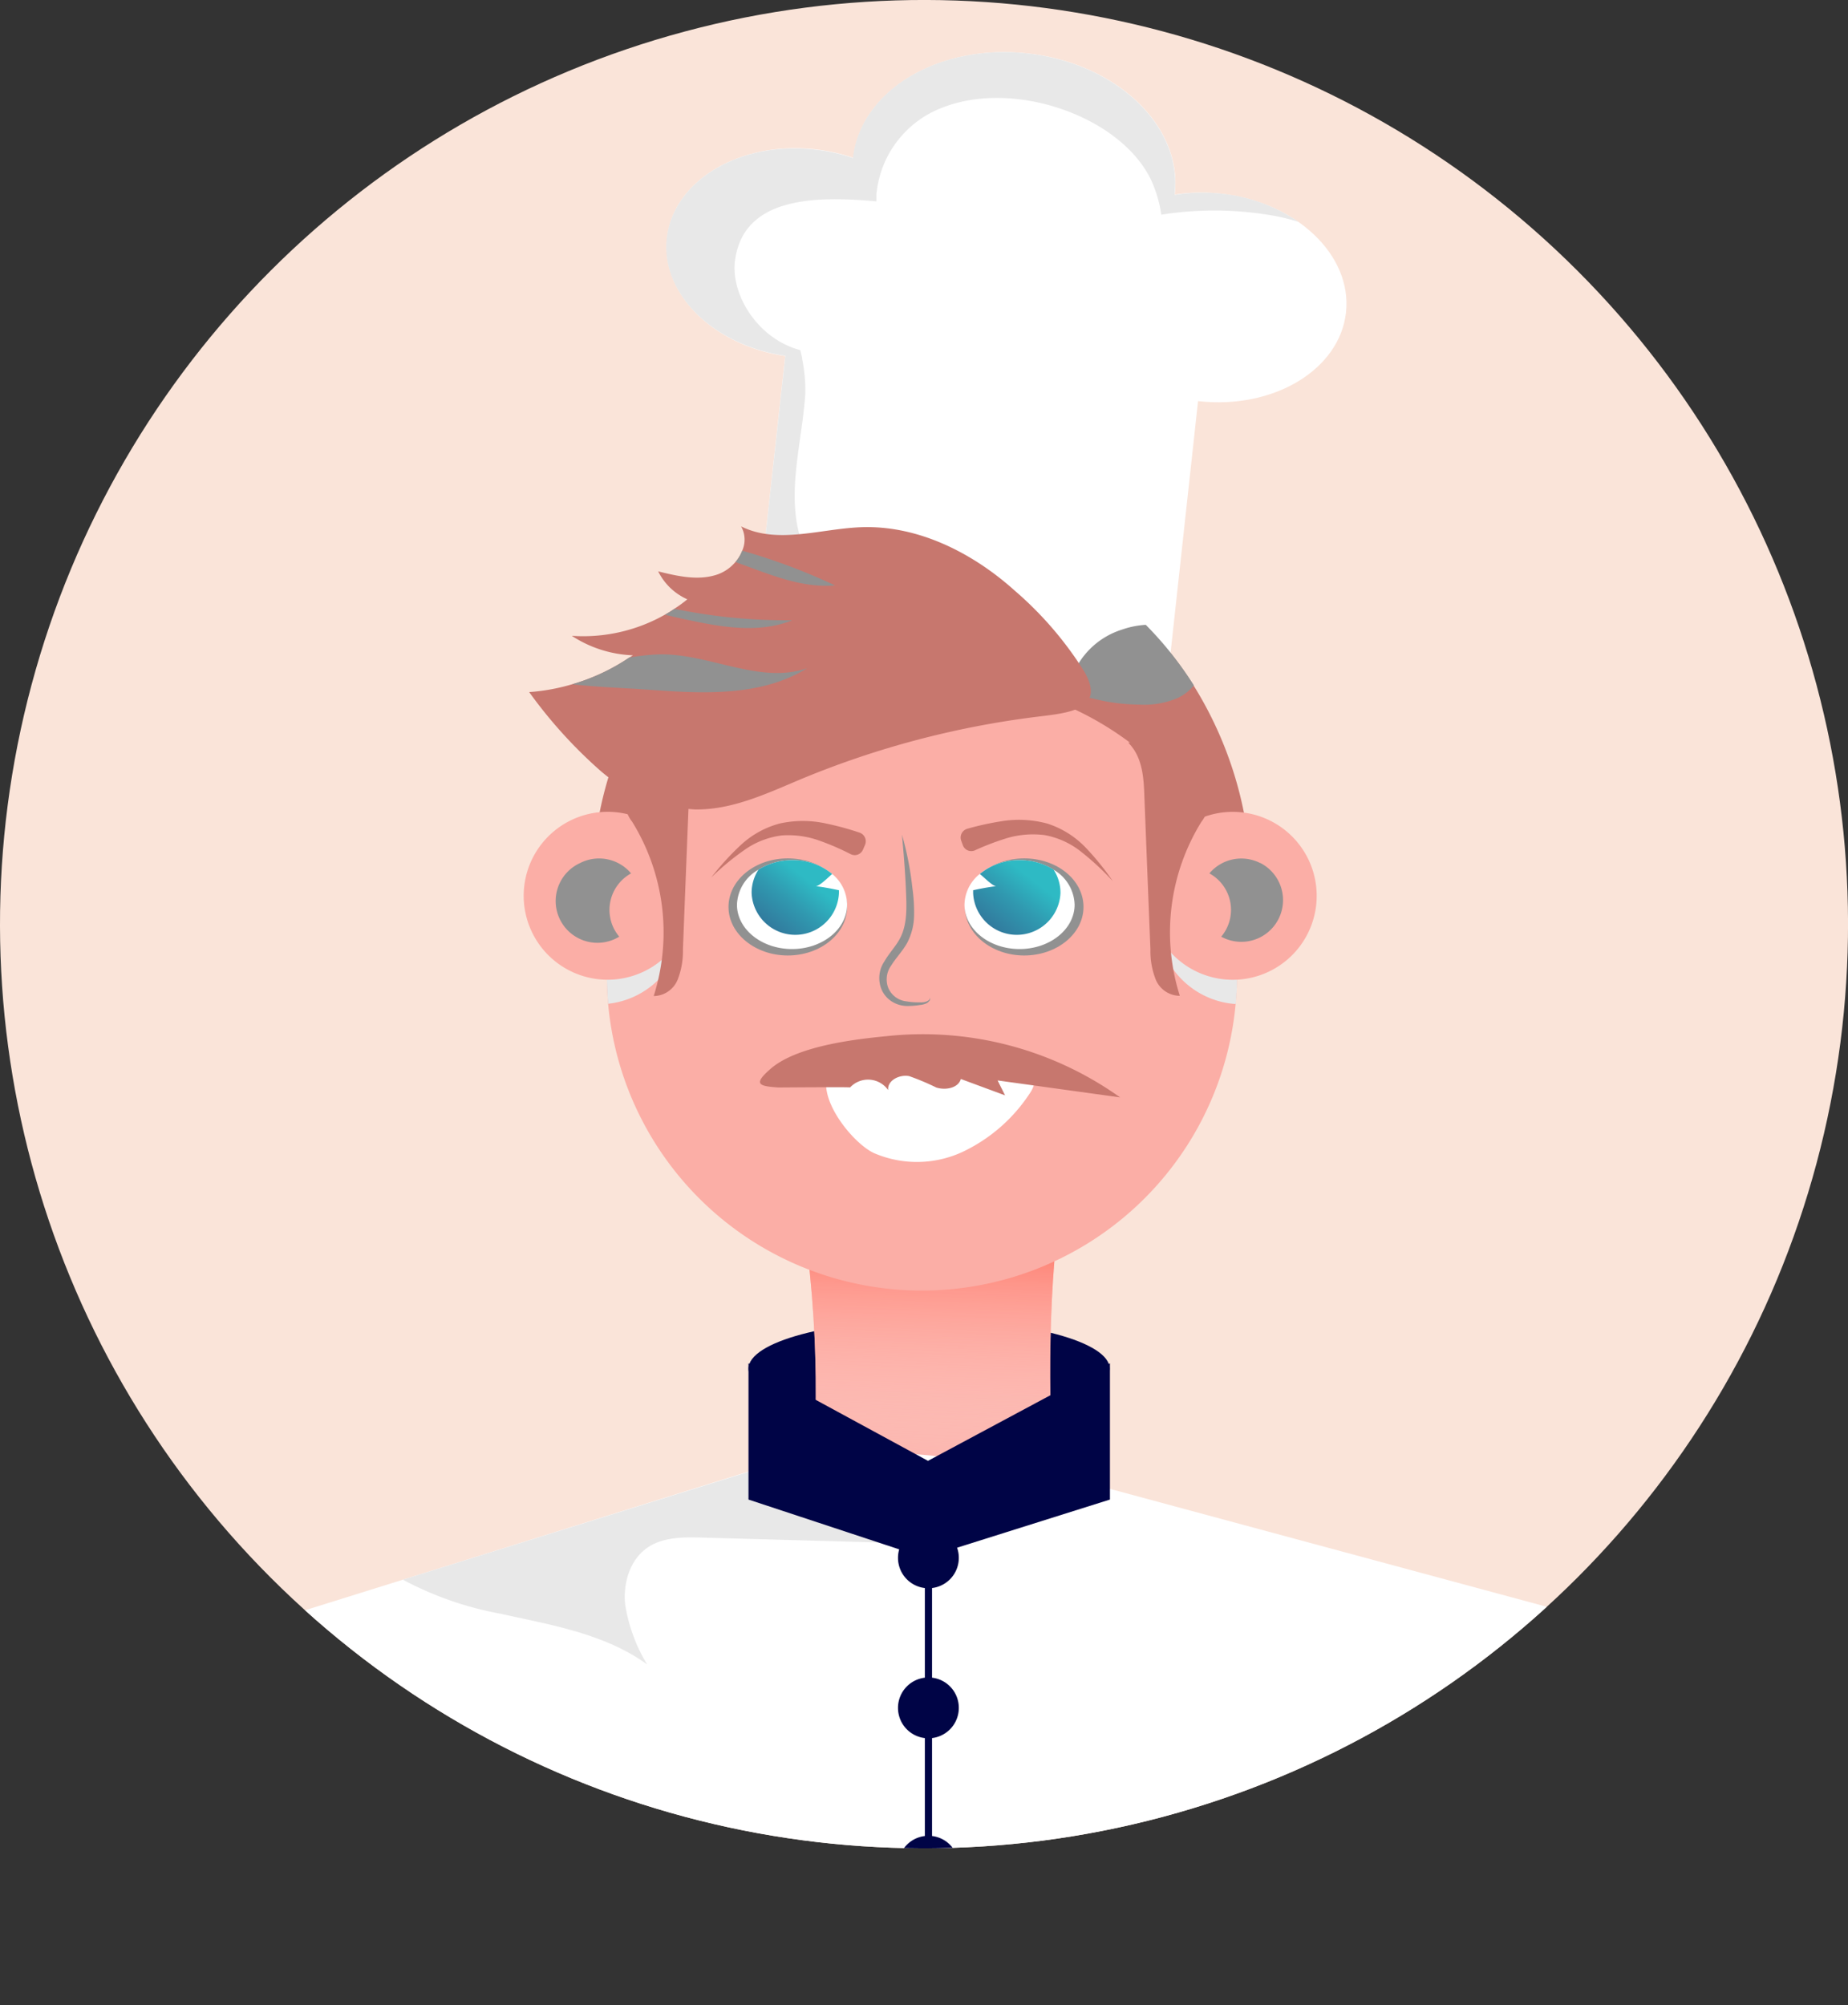 <svg xmlns="http://www.w3.org/2000/svg" xmlns:xlink="http://www.w3.org/1999/xlink" viewBox="0 0 218.16 236.7"><rect x="0" y="0" width="218.16" height="236.7" fill="#333333" stroke="none"/><defs><style>.cls-1{fill:none;}.cls-2{isolation:isolate;}.cls-3{fill:#fae4d9;}.cls-4{clip-path:url(#clip-path);}.cls-5{fill:#000446;}.cls-6{fill:#fbaea6;}.cls-7{fill:url(#linear-gradient);}.cls-8{fill:#c7776e;}.cls-13,.cls-9{mix-blend-mode:color-burn;}.cls-10{fill:#e8e8e8;}.cls-11,.cls-13{fill:#919191;}.cls-12{fill:#fff;}.cls-14{fill:url(#linear-gradient-2);}.cls-15{fill:url(#linear-gradient-3);}</style><clipPath id="clip-path"><circle class="cls-1" cx="109.08" cy="109.08" r="109.08" transform="translate(-45.18 109.08) rotate(-45)"/></clipPath><linearGradient id="linear-gradient" x1="110.44" y1="143.12" x2="109.31" y2="177.05" gradientUnits="userSpaceOnUse"><stop offset="0" stop-color="#ff6a59"/><stop offset="1" stop-color="#fff" stop-opacity="0"/></linearGradient><linearGradient id="linear-gradient-2" x1="95.22" y1="103.76" x2="84.41" y2="117.42" gradientUnits="userSpaceOnUse"><stop offset="0" stop-color="#2ebac4"/><stop offset="0.19" stop-color="#3099b0"/><stop offset="0.39" stop-color="#317d9f"/><stop offset="0.59" stop-color="#326a94"/><stop offset="0.79" stop-color="#335e8c"/><stop offset="1" stop-color="#335a8a"/></linearGradient><linearGradient id="linear-gradient-3" x1="121.65" y1="103.62" x2="110.39" y2="117.85" xlink:href="#linear-gradient-2"/></defs><g class="cls-2"><g id="Слой_2" data-name="Слой 2"><g id="Layer_1" data-name="Layer 1"><circle class="cls-3" cx="109.08" cy="109.08" r="109.08" transform="translate(-45.18 109.08) rotate(-45)"/><g class="cls-4"><path class="cls-5" d="M109.69,155.82c-11.78,0-21.33,2.57-21.33,5.74s9.55,5.74,21.33,5.74S131,164.73,131,161.56,121.48,155.82,109.69,155.82Z"/><path class="cls-6" d="M93.55,136.82c6.19,30.06,0,53.77,0,53.77H126s-4.55-28.83,0-53.77C127.48,128.83,91.91,128.87,93.55,136.82Z"/><path class="cls-7" d="M93.55,136.82c6.19,30.06,0,53.77,0,53.77H126s-4.55-28.83,0-53.77C127.48,128.83,91.91,128.87,93.55,136.82Z"/><path class="cls-8" d="M135.22,73.75a36.35,36.35,0,0,0-52.3-.47A44,44,0,0,0,70.17,100a39.56,39.56,0,0,1,5-.54c1.23-.06,2.44-.08,3.66-.08,1.81,0,3.62,0,5.38.06,6.77,0,13.26-.44,20,.48,13.3,1.79,26.94,1.56,40.32.88l3-.16A45,45,0,0,0,140.9,80.9,41.72,41.72,0,0,0,135.22,73.75Z"/><path class="cls-6" d="M135.1,79.43A37.17,37.17,0,0,0,71.64,105.7v9.42q0,1.69.15,3.36a37.19,37.19,0,0,0,74.08,0c.11-1.12.16-2.25.16-3.39V105.7a36.73,36.73,0,0,0-.65-6.92A37.16,37.16,0,0,0,135.1,79.43Z"/><path class="cls-8" d="M131.25,73.31c-7.78-6.14-18.4-8.17-28.13-6.29S84.58,74.46,77.9,81.79c-2.59,2.85-5.35,6.93-5.68,10.77-.19,2.21,2.21,8.6,5.7,7.56,1.16-.35,2.54-3.76,3.3-4.76a36.3,36.3,0,0,1,4.26-4.75,37,37,0,0,1,55.71,5A6.77,6.77,0,0,0,144,98.36c1.25.47,3-.32,3-1.66C143,88.11,138.69,79.2,131.25,73.31Z"/><g class="cls-9"><path class="cls-10" d="M137.74,104.07A9.91,9.91,0,0,0,142,117.43a9.79,9.79,0,0,0,3.88,1.08c.11-1.12.16-2.25.16-3.39V105.7a36.73,36.73,0,0,0-.65-6.92A9.89,9.89,0,0,0,137.74,104.07Z"/></g><path class="cls-6" d="M150.07,96.93a9.91,9.91,0,1,0,4.26,13.36A9.91,9.91,0,0,0,150.07,96.93Z"/><g class="cls-9"><path class="cls-11" d="M148.77,101.87a4.93,4.93,0,0,0-6,1.22,4.91,4.91,0,0,1,2,6.57,5,5,0,0,1-.6.9.6.6,0,0,0,.11.06,4.92,4.92,0,0,0,4.52-8.75Z"/></g><g class="cls-9"><path class="cls-10" d="M72.28,98.84a36.93,36.93,0,0,0-.64,6.86v9.42q0,1.69.15,3.36a9.91,9.91,0,0,0,.49-19.64Z"/></g><path class="cls-6" d="M67.18,96.93a9.91,9.91,0,1,0,13.36,4.26A9.91,9.91,0,0,0,67.18,96.93Z"/><g class="cls-9"><path class="cls-11" d="M68.48,101.87A4.93,4.93,0,1,0,73,110.62a.33.33,0,0,0,.1-.06,5.64,5.64,0,0,1-.6-.9,4.92,4.92,0,0,1,2-6.57A4.93,4.93,0,0,0,68.48,101.87Z"/></g><path class="cls-8" d="M123.63,97.21a12.79,12.79,0,0,0-5.43-.27,34.19,34.19,0,0,0-4,.88,1.08,1.08,0,0,0-.73,1.41l.19.52a1.06,1.06,0,0,0,1.43.62A31.27,31.27,0,0,1,118.64,99a10.94,10.94,0,0,1,4.67-.43,9.67,9.67,0,0,1,4.36,2,31.55,31.55,0,0,1,3.7,3.44,31.15,31.15,0,0,0-3.24-4A10.84,10.84,0,0,0,123.63,97.21Z"/><path class="cls-8" d="M101.5,98.29a33.77,33.77,0,0,0-4-1.09,12.63,12.63,0,0,0-5.44,0,10.85,10.85,0,0,0-4.65,2.58,31.66,31.66,0,0,0-3.45,3.8,30.44,30.44,0,0,1,3.89-3.23,9.68,9.68,0,0,1,4.46-1.74,10.87,10.87,0,0,1,4.63.69,29.38,29.38,0,0,1,3.48,1.52,1.06,1.06,0,0,0,1.46-.54l.22-.51A1.08,1.08,0,0,0,101.5,98.29Z"/><path class="cls-12" d="M120.78,126.54a65.76,65.76,0,0,0-10.44-1.65c-3.07-.24-7.23-.86-10.22,0-6,1.78-.15,9.66,3,11.19a12.79,12.79,0,0,0,10.39-.06,19.37,19.37,0,0,0,8-6.88c.41-.58.8-1.36.42-2A1.86,1.86,0,0,0,120.78,126.54Z"/><path class="cls-8" d="M104.69,122.3c-3.9.38-10.72,1.18-13.78,3.91-2,1.76-1.36,2,1,2.15.46,0,8.52-.07,8.44,0a2.9,2.9,0,0,1,4.5.31c-.12-1.15,1.35-1.87,2.48-1.65a29.51,29.51,0,0,1,3.19,1.34c1.1.36,2.61.07,2.91-1l5.22,1.93c-.29-.59-.59-1.17-.88-1.76l14.46,2A40.1,40.1,0,0,0,104.69,122.3Z"/><g class="cls-9"><path class="cls-11" d="M109.35,118.22a1.85,1.85,0,0,1-.75.09,8,8,0,0,1-1.56-.11,2.64,2.64,0,0,1-2.19-1.62,2.79,2.79,0,0,1,.37-2.63c.51-.84,1.27-1.61,1.85-2.61a7.26,7.26,0,0,0,.84-3.28,20.36,20.36,0,0,0-.2-3.24,37.21,37.21,0,0,0-1.23-6.29c.19,2.13.37,4.24.46,6.35s.22,4.27-.76,6c-.47.86-1.22,1.63-1.79,2.62a3.51,3.51,0,0,0-.25,3.45,3.2,3.2,0,0,0,1.2,1.3,3.43,3.43,0,0,0,1.65.49,8.75,8.75,0,0,0,1.63-.12,2.18,2.18,0,0,0,.8-.22,1,1,0,0,0,.31-.29.28.28,0,0,0,0-.38C109.88,117.94,109.56,118.15,109.35,118.22Z"/></g><path class="cls-12" d="M119.69,172.66l-9.09-.79-2.47-.22-10.36-.9-7,2.19L47.56,186.46h0l-3.75,1.17-14.86,4.64,45.35,33.91c16.59,11.66,60.08,14.88,76.7,3.25l34.46-39L131,175.73Z"/><path class="cls-10" d="M93.12,175.6,91.71,174c-.32-.35-.65-.7-1-1L47.56,186.46a39.63,39.63,0,0,0,11.44,4c6,1.33,12.39,2.36,17.39,6a19.6,19.6,0,0,1-2.59-7.08c-.26-2.52.57-5.31,2.66-6.72,1.84-1.25,4.22-1.23,6.45-1.17l27.12.75c-4.37-.61-8.83-1.26-12.82-3.16A13.5,13.5,0,0,1,93.12,175.6Z"/><path class="cls-13" d="M93,101.32c-3.89,0-7,2.57-7,5.73s3.15,5.73,7,5.73,7-2.56,7-5.73S96.89,101.32,93,101.32Z"/><path class="cls-12" d="M98.24,103.16a7.29,7.29,0,0,0-4.7-1.63,7.43,7.43,0,0,0-4,1.12A4.93,4.93,0,0,0,87,106.78c0,2.89,2.91,5.24,6.5,5.24s6.5-2.35,6.5-5.24A4.74,4.74,0,0,0,98.24,103.16Z"/><path class="cls-14" d="M96.31,104.6c.42,0,1.42-1,1.93-1.44a7.29,7.29,0,0,0-4.7-1.63,7.43,7.43,0,0,0-4,1.12,5,5,0,0,0-.81,2.76,5.16,5.16,0,0,0,10.31,0c0-.11,0-.22,0-.33C98.12,104.88,97.22,104.71,96.31,104.6Z"/><path class="cls-13" d="M120.91,101.32c-3.89,0-7,2.57-7,5.73s3.15,5.73,7,5.73,7-2.56,7-5.73S124.8,101.32,120.91,101.32Z"/><path class="cls-12" d="M124.36,102.65a7.43,7.43,0,0,0-4-1.12,7.29,7.29,0,0,0-4.7,1.63,4.74,4.74,0,0,0-1.8,3.62c0,2.89,2.91,5.24,6.5,5.24s6.5-2.35,6.5-5.24A4.93,4.93,0,0,0,124.36,102.65Z"/><path class="cls-15" d="M120.37,101.53a7.29,7.29,0,0,0-4.7,1.63c.51.39,1.51,1.44,1.93,1.44-.91.11-1.81.28-2.72.48,0,.11,0,.22,0,.33a5.16,5.16,0,0,0,10.31,0,5,5,0,0,0-.81-2.76A7.43,7.43,0,0,0,120.37,101.53Z"/><path class="cls-8" d="M133.2,87.67c1.57,1.57,1.8,3.82,1.88,5.93q.36,9.24.73,18.47a9.13,9.13,0,0,0,.63,3.56,3.09,3.09,0,0,0,2.84,1.91A24.79,24.79,0,0,1,141.83,97a3.94,3.94,0,0,0,.82-2,3.24,3.24,0,0,0-.51-1.55C140.64,90.8,136.5,87.06,133.2,87.67Z"/><path class="cls-8" d="M74.32,93.42A3.15,3.15,0,0,0,73.8,95a4,4,0,0,0,.83,2,24.82,24.82,0,0,1,2.54,20.57A3.1,3.1,0,0,0,80,115.63a9.12,9.12,0,0,0,.62-3.56q.36-9.24.73-18.47c.09-2.11.31-4.36,1.88-5.93C80,87.06,75.81,90.8,74.32,93.42Z"/><path class="cls-5" d="M109.6,180.29a3.59,3.59,0,1,0,3.59,3.59A3.58,3.58,0,0,0,109.6,180.29Z"/><path class="cls-5" d="M109.6,198a3.59,3.59,0,1,0,3.59,3.59A3.58,3.58,0,0,0,109.6,198Z"/><path class="cls-5" d="M109.6,216.69a3.59,3.59,0,1,0,3.59,3.59A3.58,3.58,0,0,0,109.6,216.69Z"/><rect class="cls-5" x="109.18" y="183.88" width="0.85" height="43.29"/><polygon class="cls-5" points="88.36 160.92 88.36 177 109.18 183.88 131.03 177 131.03 160.92 109.55 172.43 88.36 160.92"/><path class="cls-12" d="M89,75.66s4.6,3.07,24.1,5.19c18.33,2,24.66.13,24.66.13l5.5-50.39L94.54,25.27Z"/><ellipse class="cls-12" cx="94.84" cy="29.87" rx="12.33" ry="16.19" transform="translate(54.85 120.91) rotate(-83.77)"/><path class="cls-12" d="M144.15,22.86c-8.89-1-16.7,3.72-17.44,10.49s5.87,13,14.76,14,16.7-3.73,17.43-10.49S153,23.83,144.15,22.86Z"/><ellipse class="cls-12" cx="119.7" cy="20.75" rx="14.54" ry="19.1" transform="translate(86.09 137.49) rotate(-83.77)"/><path class="cls-10" d="M138.67,23l0-.17c.87-8-6.93-15.39-17.42-16.53s-19.66,4.38-20.56,12.35a20.67,20.67,0,0,0-4.55-1c-8.89-1-16.69,3.73-17.43,10.5C78,34.68,84.23,40.76,92.71,42L89,75.66s4.6,3.07,24.1,5.19c4.65.51,8.53.77,11.73.87C114.94,80,104.14,76.13,98.06,69.6c-6.75-7.25-3.57-15-3-23a18.29,18.29,0,0,0-.36-4.21c0-.19-.13-.65-.22-1.06-5.08-1.35-8.28-6.63-7.7-10.67,1.07-7.45,9.48-7.54,16.68-6.89,0-.26,0-.52,0-.77a12.13,12.13,0,0,1,7.9-10.34c8.55-3.29,21,1.16,24.53,8.59a14.65,14.65,0,0,1,1.2,4.09A40.25,40.25,0,0,1,150,25.4a25.2,25.2,0,0,1,3.3.79,19.59,19.59,0,0,0-9.12-3.33A20.37,20.37,0,0,0,138.67,23Z"/><path class="cls-13" d="M134.39,73.84a10.29,10.29,0,0,0-1.95.48,9.27,9.27,0,0,0-6,5.89c-.53,1.85,1.29,1.93,2.64,2.26a23.26,23.26,0,0,0,5.45.7,10.08,10.08,0,0,0,4.59-.82l.18-.1a5.37,5.37,0,0,0,1.64-1.35,41.72,41.72,0,0,0-5.68-7.15C134.94,73.77,134.67,73.8,134.39,73.84Z"/><path class="cls-8" d="M119.82,69.74c-5-4.5-11.46-7.76-18.17-7.51-4.79.18-9.88,2.05-14.16-.1A3.2,3.2,0,0,1,87.62,65a4.59,4.59,0,0,1-.79,1.32,4.91,4.91,0,0,1-2.06,1.46c-2.26.81-4.75.24-7.07-.34a7,7,0,0,0,3.44,3.3,14.53,14.53,0,0,1-1.51,1.1c-.37.26-.75.49-1.13.71a19.59,19.59,0,0,1-11,2.5,14.17,14.17,0,0,0,7.21,2.3l-.39.25a24,24,0,0,1-6.72,3.15,23.54,23.54,0,0,1-5.13.94,55.81,55.81,0,0,0,8.3,9.19A18.75,18.75,0,0,0,82,95.54c4.43.09,8.59-1.91,12.67-3.62a106.73,106.73,0,0,1,27.53-7.29c3.84-.48,8.46-.78,5.78-5.4A41.89,41.89,0,0,0,119.82,69.74Z"/><path class="cls-13" d="M78.5,72.57q.66.14,1.32.3c4.54,1,9.4,2.08,13.72.34a64.72,64.72,0,0,1-13.91-1.35C79.26,72.12,78.88,72.35,78.5,72.57Z"/><path class="cls-13" d="M77.81,77.24a25.35,25.35,0,0,0-3.54.38,24,24,0,0,1-6.72,3.15c3,.34,6.12.43,9.15.65,6.35.46,13.18.81,18.59-2.55C89.7,80.82,83.73,77.11,77.81,77.24Z"/><path class="cls-13" d="M86.83,66.34c3.87,1.39,7.74,3.11,11.74,2.76A70.7,70.7,0,0,0,87.62,65,4.59,4.59,0,0,1,86.83,66.34Z"/></g></g></g></g></svg>